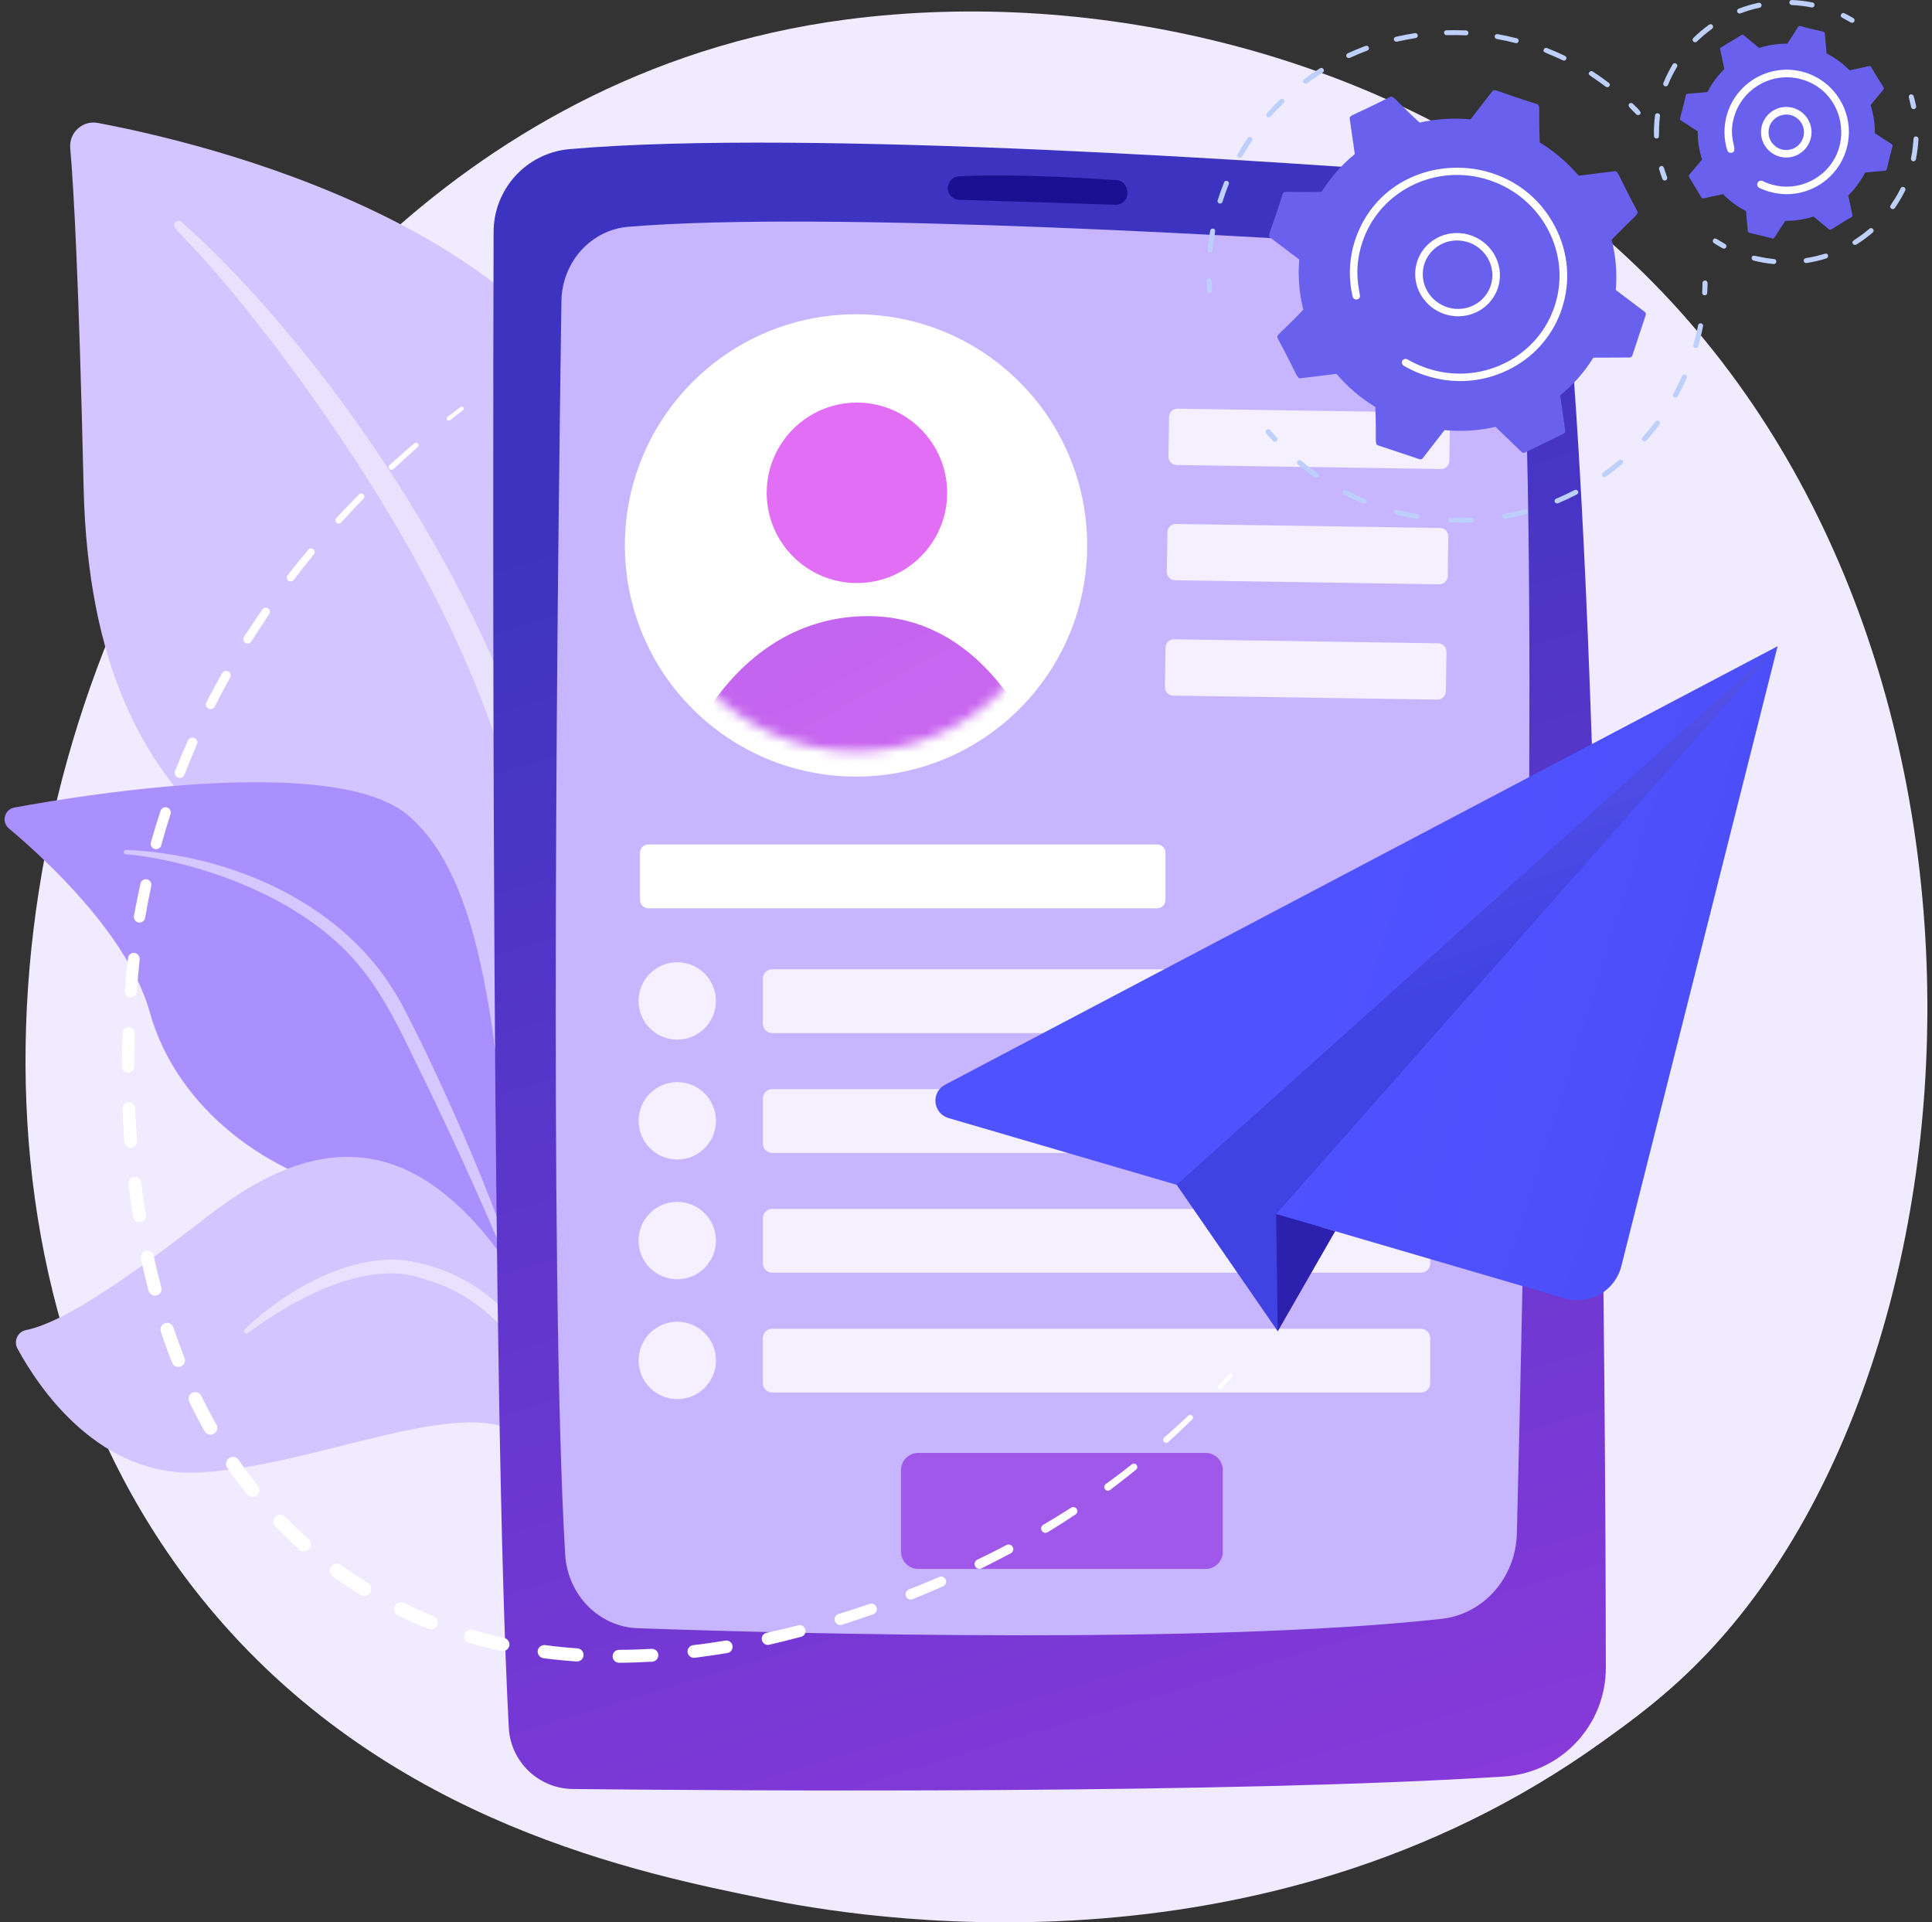 <svg width="199" height="198" viewBox="0 0 199 198" fill="none" xmlns="http://www.w3.org/2000/svg">
<rect x="0" y="0" width="199" height="198" fill="#333333" stroke="none"/>
<path d="M175.82 170.316C171.798 174.552 167.991 177.281 164.983 179.438C129.632 204.803 87.808 197.41 78.915 195.603C65.786 192.938 40.413 187.781 22.069 166.209C-5.682 133.571 -1.36 82.147 20.162 48.203C24.098 41.995 44.899 7.53 87.18 2.008C112.767 -1.335 142.589 5.408 164.19 23.502C209.528 61.489 206.3 138.229 175.82 170.316Z" fill="#F0EBFF"/>
<path d="M54.736 130.356C54.736 130.356 55.343 104.819 43.578 97.983C31.813 91.147 9.448 86.875 8.612 50.202C8.119 28.73 7.591 19.343 7.234 15.25C7.098 13.65 8.512 12.364 10.091 12.665C21.234 14.765 57.422 23.401 65.008 48.102C74.001 77.389 54.736 130.356 54.736 130.356Z" fill="#D3C5FF"/>
<path opacity="0.5" d="M18.706 22.865C30.935 33.772 45.078 53.073 52.614 72.374C53.579 75.553 56.415 82.317 57.643 94.34C58.743 104.361 58.193 114.955 56.865 121.969C56.779 122.412 56.35 122.705 55.907 122.619C55.143 122.477 55.243 121.655 55.25 121.684C56.772 109.705 56.136 94.79 52.657 81.339C48.207 64.817 38.285 48.802 28.02 35.215L26.963 33.88C19.013 23.665 17.334 23.593 18.077 22.879C18.248 22.707 18.527 22.707 18.706 22.865Z" fill="white"/>
<path d="M73.636 179.458C75.23 180.236 58.572 159.293 53.35 126.391C50.893 110.89 50.857 91.461 42.028 83.975C34.678 77.746 9.669 81.675 1.483 83.175C0.462 83.36 0.119 84.653 0.912 85.325C4.833 88.618 13.234 96.397 15.419 104.233C18.305 114.562 28.12 121.127 36.913 122.905C45.707 124.684 50.593 126.405 54.879 140.463C59.157 154.521 69.115 177.243 73.636 179.458Z" fill="#AA8FFF"/>
<path opacity="0.5" d="M12.991 87.539C23.434 87.975 34.642 92.739 40.328 101.675L40.864 102.525C42.107 104.526 49.129 118.733 53.036 130.513C53.086 130.663 53.007 130.82 52.857 130.87C52.607 130.955 52.486 130.677 52.507 130.705C49.786 124.048 45.886 115.612 42.771 109.304C39.435 102.418 37.099 97.754 29.492 93.289C21.027 88.482 12.934 87.982 12.955 87.989C12.834 87.975 12.741 87.868 12.755 87.746C12.77 87.625 12.877 87.532 12.991 87.539Z" fill="white"/>
<path d="M66.493 182.216C67.436 182.716 61.171 171.929 60.693 162.429C60.214 152.929 58.071 136.714 49.878 127.02C41.685 117.32 32.713 116.434 21.412 125.256C11.991 132.606 6.119 136.313 2.669 136.999C1.819 137.171 1.383 138.135 1.797 138.899C4.004 142.971 10.255 152.321 20.748 151.657C34.134 150.814 50.349 142.121 55.292 149.378C60.236 156.636 59.6 160.693 59.75 164.136C59.907 167.572 60.243 178.923 66.493 182.216Z" fill="#D3C5FF"/>
<path opacity="0.5" d="M25.212 136.899C29.313 132.97 35.992 129.106 41.828 129.827C49.421 131.049 54.478 136.12 57.235 143.671C58.314 146.878 58.757 148.585 59.393 152.514C59.443 152.828 58.978 152.921 58.907 152.614C58.443 150.771 57.985 148.835 57.292 146.842C53.292 133.949 44.749 132.213 44.413 131.949C43.77 132.013 39.849 129.084 30.563 134.077C28.827 135.02 27.141 136.099 25.555 137.292L25.548 137.299C25.434 137.385 25.27 137.363 25.184 137.249C25.105 137.135 25.119 136.992 25.212 136.899Z" fill="white"/>
<path d="M58.671 15.359C54.242 15.744 50.849 19.452 50.842 23.895C50.764 51.068 50.635 144.786 52.407 177.952C52.592 181.467 55.478 184.224 58.992 184.267C76.4 184.453 126.46 184.795 154.883 182.981C160.805 182.602 165.412 177.702 165.405 171.766C165.369 143.251 164.912 63.054 161.012 26.395C160.54 22.002 157.012 18.573 152.611 18.23C133.625 16.752 83.215 13.223 58.671 15.359Z" fill="url(#paint0_linear_52_2663)"/>
<path d="M57.828 31.016C57.485 54.26 56.514 131.571 58.214 160.108C58.464 164.28 61.7 167.573 65.7 167.708C82.172 168.28 124.41 169.394 148.475 166.744C152.811 166.266 156.119 162.508 156.24 157.965C156.84 134.25 158.469 62.239 156.819 34.016C156.554 29.516 153.118 25.923 148.804 25.63C130.967 24.43 85.172 21.659 64.707 23.359C60.864 23.687 57.885 26.995 57.828 31.016Z" fill="#C7B5FF"/>
<path d="M97.623 19.401C97.637 20.044 98.152 20.559 98.795 20.58C101.966 20.673 110.895 20.951 114.881 21.094C115.667 21.123 116.267 20.401 116.103 19.63C116.088 19.609 115.988 18.616 114.981 18.551C112.281 18.366 104.138 17.858 98.759 18.166C97.652 18.23 97.587 19.487 97.623 19.401Z" fill="url(#paint1_linear_52_2663)"/>
<path d="M88.172 79.989C101.321 79.989 111.981 69.329 111.981 56.181C111.981 43.032 101.321 32.372 88.172 32.372C75.024 32.372 64.364 43.032 64.364 56.181C64.364 69.329 75.024 79.989 88.172 79.989Z" fill="white"/>
<mask id="mask0_52_2663" style="mask-type:luminance" maskUnits="userSpaceOnUse" x="66" y="34" width="44" height="44">
<path d="M88.173 77.391C99.886 77.391 109.381 67.896 109.381 56.183C109.381 44.47 99.886 34.975 88.173 34.975C76.46 34.975 66.965 44.47 66.965 56.183C66.965 67.896 76.46 77.391 88.173 77.391Z" fill="white"/>
</mask>
<g mask="url(#mask0_52_2663)">
<path d="M88.266 60.053C93.398 60.053 97.559 55.893 97.559 50.76C97.559 45.628 93.398 41.467 88.266 41.467C83.133 41.467 78.973 45.628 78.973 50.76C78.973 55.893 83.133 60.053 88.266 60.053Z" fill="url(#paint2_linear_52_2663)"/>
</g>
<mask id="mask1_52_2663" style="mask-type:luminance" maskUnits="userSpaceOnUse" x="66" y="34" width="44" height="44">
<path d="M88.173 77.391C99.886 77.391 109.381 67.896 109.381 56.183C109.381 44.47 99.886 34.975 88.173 34.975C76.46 34.975 66.965 44.47 66.965 56.183C66.965 67.896 76.46 77.391 88.173 77.391Z" fill="white"/>
</mask>
<g mask="url(#mask1_52_2663)">
<path d="M74.15 78.669H103.759C105.573 78.669 106.659 76.326 105.688 74.533C103.173 69.926 97.909 63.161 88.801 63.468C80.015 63.761 74.815 69.876 72.193 74.255C71.072 76.119 72.208 78.669 74.15 78.669Z" fill="url(#paint3_linear_52_2663)"/>
</g>
<g opacity="0.8">
<path d="M148.418 48.309L121.196 47.895C120.724 47.888 120.345 47.495 120.353 47.024L120.417 42.938C120.424 42.466 120.817 42.088 121.288 42.095L148.511 42.509C148.983 42.516 149.361 42.909 149.354 43.381L149.29 47.467C149.275 47.938 148.89 48.317 148.418 48.309Z" fill="white"/>
<path d="M148.247 60.182L121.025 59.767C120.553 59.76 120.175 59.367 120.182 58.896L120.246 54.81C120.253 54.339 120.646 53.96 121.118 53.967L148.34 54.382C148.812 54.389 149.19 54.782 149.183 55.253L149.119 59.339C149.105 59.81 148.719 60.189 148.247 60.182Z" fill="white"/>
<path d="M148.054 72.061L120.831 71.647C120.36 71.639 119.981 71.247 119.988 70.775L120.053 66.689C120.06 66.218 120.453 65.839 120.924 65.846L148.147 66.261C148.618 66.268 148.997 66.661 148.99 67.132L148.925 71.218C148.911 71.689 148.525 72.068 148.054 72.061Z" fill="white"/>
</g>
<path d="M124.503 30.174C124.41 30.138 124.339 30.052 124.332 29.952C124.303 29.609 124.289 29.266 124.275 28.924C124.268 28.781 124.382 28.666 124.525 28.666C124.875 28.659 124.782 29.009 124.846 29.931C124.853 30.074 124.746 30.195 124.603 30.202C124.568 30.195 124.532 30.188 124.503 30.174Z" fill="#BDD0FB"/>
<path d="M124.382 25.709C124.447 25.059 124.539 24.394 124.654 23.752C124.675 23.616 124.811 23.523 124.954 23.551C125.339 23.623 125.089 23.844 124.897 25.766C124.882 25.909 124.754 26.009 124.611 25.994C124.468 25.973 124.368 25.844 124.382 25.709ZM125.418 20.637C125.618 20.008 125.847 19.373 126.082 18.78C126.211 18.458 126.689 18.666 126.568 18.973C126.325 19.566 126.111 20.18 125.918 20.794C125.875 20.93 125.732 21.001 125.589 20.959C125.447 20.916 125.375 20.766 125.418 20.637ZM127.475 15.887C127.797 15.315 128.147 14.751 128.518 14.208C128.711 13.93 129.14 14.215 128.954 14.494C128.597 15.03 128.254 15.58 127.932 16.137C127.761 16.437 127.311 16.18 127.475 15.887ZM130.511 12.03C130.404 11.937 130.39 11.772 130.483 11.672C130.918 11.179 131.383 10.701 131.854 10.244C132.097 10.008 132.461 10.379 132.218 10.608C131.754 11.058 131.304 11.529 130.875 12.008C130.783 12.115 130.618 12.122 130.511 12.03ZM134.268 8.515C134.183 8.401 134.204 8.244 134.318 8.158C134.847 7.765 135.404 7.386 135.961 7.036C136.247 6.858 136.533 7.286 136.247 7.472C135.697 7.815 135.154 8.186 134.64 8.572C134.526 8.651 134.361 8.629 134.268 8.515ZM138.833 5.965C138.769 5.943 138.719 5.893 138.69 5.836C138.626 5.708 138.683 5.558 138.811 5.493C139.412 5.215 140.033 4.958 140.654 4.729C140.79 4.679 140.94 4.743 140.99 4.879C141.04 5.015 140.976 5.158 140.84 5.208C140.233 5.436 139.626 5.686 139.033 5.958C138.969 5.986 138.897 5.986 138.833 5.965ZM143.74 4.279C143.662 4.251 143.597 4.186 143.576 4.101C143.54 3.965 143.626 3.822 143.762 3.793C144.412 3.643 145.069 3.515 145.733 3.415C145.876 3.393 146.012 3.486 146.033 3.629C146.055 3.772 145.962 3.901 145.819 3.922C145.176 4.022 144.526 4.143 143.89 4.293C143.84 4.301 143.79 4.293 143.74 4.279ZM148.741 3.379C148.733 3.236 148.848 3.122 148.991 3.115C149.655 3.1 150.333 3.108 151.005 3.136C151.348 3.158 151.326 3.665 150.983 3.643C150.326 3.608 149.662 3.6 149.012 3.622C148.869 3.636 148.748 3.522 148.741 3.379ZM165.391 8.929C163.834 7.744 163.484 7.758 163.698 7.436C163.777 7.322 163.934 7.286 164.056 7.365C164.62 7.729 165.17 8.122 165.706 8.529C165.984 8.736 165.67 9.144 165.391 8.929ZM153.955 3.722C153.977 3.586 154.112 3.493 154.255 3.515C154.912 3.629 155.577 3.779 156.227 3.943C156.562 4.029 156.434 4.522 156.105 4.436C155.469 4.272 154.819 4.129 154.169 4.015C154.027 3.993 153.934 3.858 153.955 3.722ZM160.977 6.215C159.212 5.365 158.87 5.451 159.012 5.093C159.105 4.865 159.377 4.951 159.348 4.951C159.977 5.193 160.598 5.465 161.198 5.758C161.327 5.822 161.384 5.972 161.32 6.101C161.263 6.222 161.113 6.286 160.977 6.215Z" fill="#BDD0FB"/>
<path d="M168.541 11.78C167.941 11.144 167.576 10.923 167.819 10.68C167.919 10.58 168.084 10.58 168.184 10.68C168.826 11.316 169.148 11.566 168.905 11.794C168.834 11.866 168.641 11.887 168.541 11.78Z" fill="#BDD0FB"/>
<path d="M175.498 30.402C175.391 30.366 175.32 30.259 175.327 30.145C175.348 29.809 175.355 29.466 175.362 29.137C175.362 28.995 175.484 28.887 175.627 28.887C175.77 28.895 175.884 29.009 175.884 29.152C175.877 29.495 175.87 29.837 175.848 30.18C175.841 30.323 175.72 30.43 175.577 30.416C175.548 30.416 175.52 30.416 175.498 30.402Z" fill="#BDD0FB"/>
<path d="M140.433 51.867C139.761 51.596 139.097 51.289 138.454 50.96C138.325 50.896 138.275 50.739 138.34 50.617C138.518 50.267 138.668 50.596 140.625 51.396C140.761 51.453 140.825 51.603 140.768 51.731C140.683 51.953 140.404 51.867 140.433 51.867ZM143.597 52.674C143.697 52.289 143.926 52.582 145.99 52.953C146.133 52.974 146.226 53.11 146.204 53.253C146.183 53.389 146.047 53.482 145.904 53.46C145.197 53.332 144.483 53.182 143.783 52.996C143.647 52.946 143.561 52.803 143.597 52.674ZM135.425 49.153C134.832 48.746 134.247 48.303 133.689 47.846C133.575 47.753 133.561 47.596 133.654 47.489C133.911 47.181 133.982 47.538 135.718 48.739C135.84 48.817 135.868 48.981 135.782 49.096C135.711 49.203 135.547 49.231 135.425 49.153ZM149.333 53.81C149.233 53.775 149.162 53.675 149.162 53.56C149.169 53.417 149.283 53.31 149.426 53.317C150.133 53.346 150.847 53.346 151.547 53.317C151.69 53.31 151.812 53.417 151.819 53.56C151.826 53.703 151.719 53.817 151.576 53.825C150.862 53.853 150.126 53.853 149.412 53.825C149.383 53.825 149.354 53.825 149.333 53.81ZM154.933 53.425C154.855 53.396 154.783 53.325 154.769 53.232C154.74 53.096 154.833 52.96 154.976 52.932C155.669 52.81 156.362 52.653 157.041 52.467C157.176 52.432 157.319 52.51 157.362 52.646C157.405 52.782 157.319 52.925 157.183 52.96C156.491 53.146 155.783 53.303 155.076 53.432C155.019 53.446 154.976 53.446 154.933 53.425ZM160.291 51.839C160.226 51.817 160.169 51.767 160.141 51.703C160.084 51.574 160.141 51.424 160.276 51.367C160.919 51.096 161.562 50.796 162.184 50.474C162.312 50.41 162.469 50.46 162.534 50.581C162.605 50.703 162.555 50.86 162.427 50.924C161.798 51.253 161.141 51.56 160.484 51.839C160.419 51.867 160.355 51.867 160.291 51.839ZM165.155 49.139C165.112 49.124 165.07 49.089 165.034 49.046C164.948 48.931 164.977 48.774 165.091 48.688C165.655 48.288 166.212 47.853 166.748 47.403C166.855 47.31 167.02 47.324 167.112 47.431C167.205 47.538 167.198 47.703 167.091 47.788C166.548 48.246 165.984 48.688 165.398 49.096C165.327 49.16 165.234 49.167 165.155 49.139ZM169.213 45.403C168.905 45.138 169.27 45.088 170.513 43.424C170.713 43.153 171.134 43.46 170.934 43.731C170.513 44.295 170.055 44.853 169.584 45.381C169.484 45.488 169.32 45.495 169.213 45.403ZM172.448 40.931C172.091 40.738 172.427 40.61 173.263 38.717C173.399 38.41 173.877 38.617 173.741 38.924C173.456 39.567 173.141 40.21 172.798 40.831C172.734 40.953 172.577 40.995 172.448 40.931ZM174.577 35.845C174.449 35.795 174.377 35.659 174.42 35.531C174.613 34.859 174.777 34.181 174.906 33.502C174.934 33.366 175.07 33.273 175.213 33.302C175.356 33.331 175.449 33.466 175.42 33.602C175.284 34.295 175.12 34.988 174.92 35.666C174.884 35.802 174.741 35.881 174.599 35.838C174.591 35.852 174.584 35.852 174.577 35.845Z" fill="#BDD0FB"/>
<path d="M131.125 45.417C130.51 44.752 130.203 44.488 130.46 44.274C130.732 44.052 130.882 44.395 131.51 45.074C131.61 45.181 131.603 45.338 131.496 45.438C131.382 45.531 131.218 45.524 131.125 45.417Z" fill="#BDD0FB"/>
<path d="M133.961 38.959L137.654 38.502C138.783 39.823 140.125 40.988 141.661 41.923C141.804 45.488 141.561 45.745 141.947 45.874L146.204 47.295C146.326 47.338 146.469 47.295 146.547 47.195L148.79 44.302C150.576 44.474 152.347 44.352 154.04 43.966L156.726 46.552C156.819 46.645 156.962 46.666 157.076 46.609L161.062 44.666C161.176 44.609 161.248 44.488 161.226 44.359L160.705 40.723C162.034 39.638 163.198 38.33 164.119 36.837L167.848 36.823C167.977 36.823 168.091 36.737 168.134 36.616L169.513 32.452C169.555 32.33 169.513 32.194 169.405 32.116L166.427 29.866C166.577 28.108 166.427 26.366 166.005 24.701C168.477 22.108 168.827 22.101 168.648 21.751C166.584 17.915 166.698 17.587 166.298 17.637L162.605 18.094C161.477 16.772 160.134 15.608 158.598 14.672C158.455 11.115 158.698 10.851 158.312 10.722C154.055 9.386 153.955 9.093 153.712 9.4L151.469 12.293C149.683 12.122 147.912 12.243 146.219 12.629C143.576 10.186 143.54 9.815 143.176 9.986C139.268 11.979 138.968 11.843 139.025 12.236L139.547 15.872C138.218 16.958 137.054 18.265 136.132 19.758C132.575 19.844 132.247 19.594 132.118 19.98C130.825 24.123 130.525 24.237 130.846 24.48L133.825 26.73C133.675 28.487 133.825 30.223 134.247 31.894C131.782 34.48 131.425 34.487 131.604 34.844C133.675 38.68 133.561 39.009 133.961 38.959Z" fill="#6961ED"/>
<path d="M145.776 27.944C145.933 25.587 148.019 23.822 150.419 24.015C152.819 24.208 154.648 26.279 154.484 28.637C154.326 30.994 152.241 32.758 149.841 32.565C147.44 32.373 145.619 30.301 145.776 27.944ZM150.369 24.779C148.419 24.622 146.69 26.044 146.555 28.008C146.426 29.944 147.926 31.651 149.898 31.808C151.869 31.965 153.576 30.515 153.712 28.579C153.841 26.637 152.334 24.936 150.369 24.779Z" fill="white"/>
<path d="M146.333 38.502C145.725 38.273 145.14 37.994 144.59 37.673C144.425 37.573 144.354 37.38 144.418 37.209C144.425 37.187 144.433 37.166 144.447 37.151C144.554 36.973 144.797 36.908 144.983 37.023C145.618 37.394 146.304 37.701 147.011 37.937C152.333 39.709 158.062 37.03 159.983 31.944C160.033 31.815 160.076 31.68 160.126 31.551C161.905 26.18 158.883 20.386 153.433 18.565C147.99 16.75 142.097 19.593 140.325 24.951C139.268 28.144 140.189 30.28 140.068 30.608C139.932 30.965 139.411 30.922 139.325 30.551C138.854 28.53 138.954 26.344 139.739 24.279C143.104 15.372 155.783 14.829 160.198 23.394C161.555 26.029 161.798 29.015 160.876 31.794C160.826 31.937 160.776 32.08 160.726 32.223C159.748 34.808 157.847 36.887 155.319 38.116C152.654 39.416 149.626 39.602 146.783 38.659C146.618 38.609 146.476 38.551 146.333 38.502Z" fill="white"/>
<path d="M177.478 20.001C178.156 20.694 178.949 21.287 179.842 21.744L180.028 23.815C180.049 24.044 180.242 23.944 182.578 24.565C182.792 24.615 182.756 24.423 183.892 22.744C184.892 22.758 185.871 22.601 186.792 22.301L188.392 23.63C188.571 23.78 188.628 23.573 190.728 22.351C190.793 22.315 190.821 22.237 190.807 22.172L190.371 20.137C191.064 19.458 191.657 18.665 192.114 17.772C194.086 17.551 194.278 17.672 194.336 17.458C194.886 15.051 195.05 14.972 194.857 14.851L193.114 13.722C193.128 12.722 192.971 11.743 192.671 10.822L194 9.222C194.15 9.043 193.943 8.986 192.721 6.886C192.607 6.693 192.5 6.857 190.507 7.243C189.828 6.55 189.035 5.957 188.142 5.5L187.957 3.429C187.935 3.2 187.742 3.3 185.407 2.679C185.192 2.629 185.235 2.814 184.092 4.5C183.092 4.486 182.114 4.643 181.192 4.943L179.592 3.614C179.535 3.564 179.456 3.564 179.392 3.6L177.256 4.893C177.192 4.929 177.163 5.007 177.178 5.079L177.613 7.115C176.92 7.793 176.328 8.586 175.87 9.479C173.899 9.7 173.706 9.579 173.649 9.793C173.099 12.2 172.934 12.279 173.127 12.4L174.87 13.529C174.856 14.529 175.013 15.508 175.313 16.429C174.07 17.979 173.849 18.029 173.97 18.222L175.263 20.358C175.377 20.551 175.492 20.387 177.478 20.001Z" fill="#6961ED"/>
<path d="M181.385 13.637C181.378 12.201 182.535 11.03 183.971 11.015C185.406 11.008 186.578 12.166 186.592 13.601C186.599 15.037 185.442 16.209 184.006 16.223C182.571 16.237 181.392 15.073 181.385 13.637ZM182.163 13.637C182.171 14.644 182.992 15.459 183.999 15.451C185.621 15.444 186.428 13.466 185.271 12.323C184.121 11.187 182.149 12.008 182.163 13.637Z" fill="white"/>
<path d="M171.227 18.43C171.106 18.101 170.992 17.765 170.892 17.43C170.849 17.294 170.927 17.151 171.07 17.108C171.413 17.008 171.392 17.401 171.713 18.244C171.763 18.38 171.699 18.53 171.563 18.58C171.427 18.63 171.277 18.565 171.227 18.43Z" fill="#BDD0FB"/>
<path d="M170.362 14.015C170.341 13.329 170.377 12.608 170.47 11.887C170.512 11.544 171.027 11.615 170.984 11.951C170.748 13.822 171.063 14.251 170.634 14.265C170.484 14.272 170.362 14.158 170.362 14.015ZM171.477 8.879C171.341 8.829 171.277 8.672 171.334 8.544C171.598 7.886 171.92 7.244 172.284 6.636C172.463 6.343 172.905 6.608 172.727 6.901C172.377 7.486 172.07 8.108 171.813 8.736C171.72 8.965 171.448 8.879 171.477 8.879ZM174.506 4.336C174.47 4.322 174.441 4.301 174.413 4.279C174.313 4.179 174.313 4.015 174.413 3.915C174.92 3.415 175.463 2.958 176.041 2.543C176.156 2.458 176.32 2.486 176.406 2.6C176.491 2.715 176.463 2.879 176.348 2.965C175.791 3.365 175.27 3.808 174.784 4.286C174.706 4.358 174.598 4.372 174.506 4.336ZM179.091 1.379C179.027 1.35 178.97 1.3 178.941 1.229C178.891 1.093 178.956 0.943 179.091 0.893C179.756 0.636 180.442 0.436 181.134 0.286C181.277 0.257 181.413 0.343 181.442 0.486C181.47 0.629 181.384 0.765 181.242 0.793C180.577 0.936 179.913 1.129 179.277 1.379C179.213 1.4 179.149 1.4 179.091 1.379ZM184.306 0.25C184.313 0.107 184.435 -0.007 184.577 0C185.285 0.029 185.999 0.115 186.692 0.257C187.028 0.322 186.928 0.829 186.592 0.765C185.928 0.629 185.242 0.55 184.556 0.522C184.406 0.507 184.299 0.386 184.306 0.25Z" fill="#BDD0FB"/>
<path d="M190.642 2.315C189.828 1.836 189.478 1.8 189.628 1.486C189.692 1.357 189.842 1.3 189.97 1.365C190.285 1.515 190.599 1.686 190.899 1.865C191.021 1.936 191.063 2.093 190.992 2.222C190.921 2.343 190.763 2.386 190.642 2.315Z" fill="#BDD0FB"/>
<path d="M196.85 11.037C196.664 10.101 196.457 9.829 196.793 9.729C196.929 9.694 197.071 9.772 197.114 9.908C197.207 10.244 197.293 10.587 197.364 10.93C197.393 11.072 197.3 11.208 197.164 11.237C197.014 11.265 196.879 11.172 196.85 11.037Z" fill="#BDD0FB"/>
<path d="M180.428 26.523C180.535 26.109 180.871 26.501 182.728 26.68C183.071 26.709 183.021 27.23 182.678 27.194C181.985 27.13 181.285 27.009 180.613 26.837C180.485 26.802 180.392 26.659 180.428 26.523ZM185.785 26.88C185.764 26.737 185.864 26.609 185.999 26.587C187.864 26.301 188.157 25.887 188.285 26.294C188.328 26.43 188.257 26.573 188.114 26.616C187.449 26.83 186.764 26.987 186.071 27.094C185.942 27.116 185.806 27.023 185.785 26.88ZM190.85 25.108C190.621 24.744 191.135 24.78 192.557 23.558C192.814 23.337 193.157 23.73 192.893 23.951C192.364 24.409 191.8 24.823 191.207 25.194C191.085 25.266 190.928 25.23 190.85 25.108ZM194.807 21.487C194.45 21.237 194.943 21.073 195.771 19.394C195.921 19.087 196.386 19.315 196.236 19.622C195.928 20.251 195.571 20.858 195.171 21.43C195.085 21.544 194.928 21.573 194.807 21.487ZM196.836 16.301C197.221 14.458 196.928 14.037 197.364 14.058C197.507 14.065 197.614 14.187 197.607 14.329C197.571 15.03 197.478 15.729 197.343 16.408C197.314 16.551 197.178 16.637 197.036 16.608C196.893 16.572 196.8 16.437 196.836 16.301Z" fill="#BDD0FB"/>
<path d="M177.442 25.58C177.134 25.408 176.827 25.23 176.534 25.037C176.413 24.958 176.384 24.801 176.463 24.68C176.663 24.38 176.899 24.694 177.692 25.13C177.82 25.201 177.863 25.358 177.792 25.48C177.727 25.608 177.563 25.651 177.442 25.58Z" fill="#BDD0FB"/>
<path d="M181.227 19.359C181.006 19.252 180.949 19.016 181.034 18.83C181.127 18.637 181.363 18.559 181.556 18.652C181.913 18.823 182.292 18.966 182.685 19.059C182.77 19.066 184.792 19.709 186.949 18.409C191.221 15.823 190.235 9.315 185.378 8.123C182.585 7.437 179.756 8.973 178.763 11.601C177.763 14.244 179.192 15.487 178.391 15.73C178.184 15.794 177.97 15.68 177.906 15.473C177.563 14.366 177.534 13.187 177.813 12.058C178.656 8.637 182.127 6.522 185.563 7.365C189.263 8.273 191.392 12.23 190.021 15.866C188.913 18.794 185.735 20.609 182.499 19.809C182.063 19.709 181.634 19.552 181.227 19.359Z" fill="white"/>
<path d="M124.189 161.601H94.573C93.602 161.601 92.809 160.808 92.809 159.837V151.415C92.809 150.444 93.602 149.651 94.573 149.651H124.189C125.16 149.651 125.953 150.444 125.953 151.415V159.837C125.946 160.808 125.153 161.601 124.189 161.601Z" fill="#A058EA"/>
<g opacity="0.8">
<path d="M146.355 106.405H79.538C79.009 106.405 78.573 105.97 78.573 105.441V100.798C78.573 100.269 79.009 99.834 79.538 99.834H146.355C146.884 99.834 147.319 100.269 147.319 100.798V105.441C147.327 105.97 146.891 106.405 146.355 106.405Z" fill="white"/>
<path d="M69.758 107.084C71.96 107.084 73.744 105.3 73.744 103.098C73.744 100.897 71.96 99.112 69.758 99.112C67.557 99.112 65.772 100.897 65.772 103.098C65.772 105.3 67.557 107.084 69.758 107.084Z" fill="white"/>
<path d="M146.355 118.75H79.538C79.009 118.75 78.573 118.314 78.573 117.786V113.143C78.573 112.614 79.009 112.178 79.538 112.178H146.355C146.884 112.178 147.319 112.614 147.319 113.143V117.786C147.327 118.314 146.891 118.75 146.355 118.75Z" fill="white"/>
<path d="M71.289 119.126C73.323 118.283 74.289 115.952 73.446 113.918C72.604 111.884 70.272 110.918 68.238 111.761C66.204 112.603 65.239 114.935 66.081 116.969C66.924 119.002 69.255 119.968 71.289 119.126Z" fill="white"/>
<path d="M146.355 131.085H79.538C79.009 131.085 78.573 130.65 78.573 130.121V125.478C78.573 124.949 79.009 124.514 79.538 124.514H146.355C146.884 124.514 147.319 124.949 147.319 125.478V130.121C147.327 130.65 146.891 131.085 146.355 131.085Z" fill="white"/>
<path d="M69.758 131.764C71.96 131.764 73.744 129.98 73.744 127.778C73.744 125.577 71.96 123.792 69.758 123.792C67.557 123.792 65.772 125.577 65.772 127.778C65.772 129.98 67.557 131.764 69.758 131.764Z" fill="white"/>
<path d="M146.354 143.429H79.537C79.008 143.429 78.572 142.994 78.572 142.465V137.822C78.572 137.293 79.008 136.858 79.537 136.858H146.354C146.883 136.858 147.318 137.293 147.318 137.822V142.465C147.326 142.994 146.89 143.429 146.354 143.429Z" fill="white"/>
<path d="M71.289 143.806C73.323 142.963 74.289 140.632 73.446 138.598C72.604 136.564 70.272 135.598 68.238 136.441C66.204 137.283 65.239 139.615 66.081 141.649C66.924 143.683 69.255 144.648 71.289 143.806Z" fill="white"/>
</g>
<path d="M47.692 42.245L46.356 43.281C46.263 43.353 46.12 43.338 46.049 43.246C45.978 43.153 45.992 43.01 46.085 42.938L47.449 41.924C47.542 41.86 47.663 41.874 47.735 41.967C47.799 42.053 47.778 42.174 47.692 42.245Z" fill="white"/>
<path d="M43.021 46.053C42.178 46.789 41.343 47.546 40.528 48.318C40.414 48.425 40.228 48.418 40.121 48.303C40.014 48.189 40.021 48.003 40.135 47.896C40.971 47.132 41.821 46.389 42.685 45.66C42.793 45.568 42.957 45.582 43.05 45.689C43.143 45.796 43.128 45.961 43.021 46.053Z" fill="white"/>
<path d="M37.442 51.353C36.664 52.16 35.892 52.982 35.142 53.818C35.014 53.961 34.799 53.968 34.664 53.846C34.521 53.718 34.514 53.503 34.635 53.368C35.399 52.539 36.185 51.725 36.985 50.917C37.107 50.796 37.307 50.796 37.435 50.917C37.557 51.032 37.564 51.232 37.442 51.353Z" fill="white"/>
<path d="M32.328 57.097C31.62 57.968 30.927 58.847 30.249 59.74C30.12 59.911 29.87 59.947 29.699 59.818C29.527 59.69 29.492 59.44 29.62 59.268C29.62 59.268 29.62 59.268 29.62 59.261C30.313 58.368 31.027 57.489 31.756 56.618C31.885 56.461 32.12 56.439 32.278 56.575C32.435 56.711 32.456 56.939 32.328 57.097Z" fill="white"/>
<path d="M27.728 63.261C27.099 64.19 26.485 65.126 25.892 66.076C25.763 66.283 25.485 66.347 25.277 66.218C25.07 66.09 25.006 65.811 25.135 65.604V65.597C25.749 64.647 26.378 63.704 27.028 62.775C27.163 62.583 27.428 62.54 27.62 62.668C27.806 62.804 27.856 63.068 27.728 63.261Z" fill="white"/>
<path d="M23.698 69.797C23.155 70.776 22.627 71.769 22.127 72.769C22.005 73.011 21.712 73.104 21.477 72.983C21.234 72.862 21.141 72.569 21.262 72.333V72.326C21.784 71.319 22.319 70.319 22.877 69.333C23.005 69.104 23.291 69.026 23.519 69.154C23.741 69.283 23.819 69.569 23.698 69.797Z" fill="white"/>
<path d="M20.284 76.676C19.834 77.705 19.413 78.74 19.005 79.783C18.905 80.048 18.605 80.183 18.334 80.083C18.07 79.983 17.934 79.683 18.034 79.412V79.405C18.448 78.348 18.891 77.305 19.355 76.269C19.47 76.012 19.77 75.897 20.02 76.012C20.284 76.126 20.398 76.419 20.284 76.676Z" fill="white"/>
<path d="M17.569 83.848C17.226 84.912 16.905 85.984 16.605 87.062C16.526 87.355 16.219 87.526 15.926 87.448C15.633 87.369 15.462 87.062 15.54 86.769V86.762C15.848 85.669 16.183 84.584 16.541 83.512C16.633 83.233 16.941 83.076 17.219 83.169C17.505 83.262 17.655 83.569 17.569 83.848Z" fill="white"/>
<path d="M15.584 91.248C15.348 92.341 15.141 93.441 14.948 94.541C14.891 94.855 14.591 95.069 14.277 95.019C13.963 94.962 13.748 94.662 13.798 94.348V94.341C13.998 93.226 14.22 92.112 14.47 91.005C14.541 90.698 14.841 90.505 15.148 90.576C15.456 90.641 15.648 90.948 15.584 91.248Z" fill="white"/>
<path d="M14.384 98.812C14.27 99.927 14.17 101.041 14.091 102.155C14.07 102.491 13.777 102.748 13.434 102.727C13.098 102.705 12.841 102.413 12.863 102.07V102.063C12.948 100.934 13.055 99.805 13.184 98.677C13.22 98.348 13.52 98.112 13.848 98.148C14.177 98.191 14.413 98.484 14.384 98.812Z" fill="white"/>
<path d="M13.877 106.47C13.841 107.592 13.834 108.706 13.834 109.828C13.834 110.185 13.541 110.471 13.191 110.471C12.841 110.471 12.548 110.178 12.548 109.821C12.548 108.685 12.576 107.556 12.619 106.42C12.634 106.07 12.926 105.799 13.277 105.813C13.619 105.835 13.891 106.128 13.877 106.47Z" fill="white"/>
<path d="M13.919 114.149C13.969 115.271 14.033 116.385 14.119 117.499C14.148 117.864 13.876 118.178 13.512 118.207C13.148 118.235 12.833 117.964 12.805 117.599C12.719 116.471 12.662 115.335 12.612 114.206C12.598 113.849 12.876 113.542 13.241 113.528C13.605 113.514 13.905 113.792 13.919 114.149Z" fill="white"/>
<path d="M14.547 121.792C14.683 122.899 14.84 124.006 15.019 125.114C15.076 125.478 14.833 125.821 14.469 125.878C14.105 125.935 13.762 125.692 13.705 125.328C13.526 124.206 13.369 123.085 13.233 121.956C13.19 121.592 13.447 121.263 13.812 121.221C14.169 121.171 14.505 121.428 14.547 121.792Z" fill="white"/>
<path d="M15.827 129.342C16.063 130.435 16.327 131.521 16.613 132.6C16.713 132.964 16.491 133.336 16.134 133.428C15.77 133.528 15.398 133.307 15.305 132.95C15.012 131.85 14.748 130.743 14.512 129.635C14.434 129.271 14.662 128.914 15.027 128.835C15.391 128.75 15.748 128.978 15.827 129.342Z" fill="white"/>
<path d="M17.856 136.715C18.213 137.772 18.591 138.815 19.006 139.851C19.148 140.201 18.977 140.608 18.62 140.744C18.27 140.887 17.863 140.715 17.727 140.358C17.306 139.301 16.92 138.229 16.563 137.151C16.441 136.794 16.634 136.408 16.998 136.286C17.348 136.165 17.734 136.358 17.856 136.715Z" fill="white"/>
<path d="M20.734 143.779C21.22 144.779 21.741 145.765 22.291 146.73C22.484 147.065 22.363 147.494 22.027 147.68C21.691 147.872 21.262 147.751 21.077 147.415C20.512 146.422 19.984 145.408 19.491 144.379C19.327 144.037 19.47 143.622 19.812 143.451C20.155 143.294 20.57 143.437 20.734 143.779Z" fill="white"/>
<path d="M24.57 150.358C25.198 151.273 25.863 152.166 26.556 153.03C26.799 153.337 26.749 153.78 26.448 154.03C26.141 154.273 25.698 154.223 25.448 153.923C24.734 153.03 24.056 152.109 23.405 151.166C23.184 150.844 23.27 150.408 23.591 150.187C23.906 149.958 24.348 150.037 24.57 150.358Z" fill="white"/>
<path d="M29.385 156.237C30.156 157.03 30.963 157.794 31.792 158.53C32.092 158.794 32.121 159.252 31.856 159.544C31.592 159.845 31.135 159.873 30.842 159.609C29.985 158.852 29.156 158.059 28.363 157.23C28.092 156.944 28.099 156.494 28.378 156.216C28.656 155.944 29.106 155.951 29.385 156.237Z" fill="white"/>
<path d="M35.128 161.194C35.578 161.523 36.028 161.837 36.492 162.144C36.949 162.458 37.421 162.744 37.892 163.044L37.914 163.059C38.249 163.273 38.342 163.716 38.128 164.051C37.914 164.387 37.471 164.487 37.135 164.266C36.649 163.959 36.164 163.659 35.685 163.344C35.206 163.03 34.735 162.701 34.271 162.366C33.942 162.13 33.871 161.68 34.106 161.351C34.349 161.03 34.799 160.958 35.128 161.194Z" fill="white"/>
<path d="M41.628 165.116C42.621 165.602 43.635 166.059 44.664 166.466C45.028 166.609 45.2 167.023 45.057 167.38C44.914 167.745 44.507 167.916 44.142 167.773C43.078 167.352 42.028 166.887 40.999 166.387C40.642 166.216 40.499 165.787 40.671 165.437C40.842 165.087 41.271 164.944 41.628 165.116Z" fill="white"/>
<path d="M48.707 167.873C49.771 168.187 50.85 168.466 51.928 168.702C52.3 168.787 52.536 169.152 52.457 169.523C52.371 169.895 52.007 170.13 51.636 170.052C50.521 169.809 49.414 169.53 48.314 169.209C47.943 169.102 47.736 168.716 47.843 168.345C47.95 167.973 48.336 167.766 48.707 167.873Z" fill="white"/>
<path d="M56.157 169.445C57.257 169.595 58.364 169.702 59.478 169.78C59.85 169.809 60.129 170.13 60.107 170.502C60.086 170.873 59.757 171.159 59.386 171.13C58.25 171.052 57.114 170.945 55.978 170.795C55.607 170.745 55.343 170.402 55.385 170.03C55.435 169.659 55.778 169.402 56.157 169.445Z" fill="white"/>
<path d="M63.765 169.93C64.879 169.93 65.994 169.895 67.108 169.83C67.472 169.809 67.787 170.088 67.808 170.452C67.829 170.816 67.551 171.13 67.186 171.152C66.051 171.216 64.915 171.259 63.772 171.266C63.401 171.266 63.101 170.973 63.101 170.602C63.101 170.23 63.394 169.93 63.765 169.93Z" fill="white"/>
<path d="M71.394 169.452C72.501 169.323 73.608 169.166 74.708 168.98C75.058 168.923 75.394 169.159 75.451 169.516C75.508 169.866 75.272 170.202 74.922 170.259C73.801 170.444 72.679 170.609 71.551 170.752C71.194 170.794 70.865 170.537 70.822 170.18C70.779 169.823 71.036 169.494 71.394 169.452Z" fill="white"/>
<path d="M78.951 168.18C80.044 167.944 81.129 167.687 82.215 167.409C82.544 167.323 82.872 167.523 82.958 167.844C83.044 168.166 82.851 168.494 82.529 168.587C81.437 168.88 80.329 169.151 79.229 169.409C78.894 169.487 78.551 169.273 78.479 168.937C78.394 168.594 78.601 168.259 78.951 168.18Z" fill="white"/>
<path d="M86.373 166.237C87.445 165.909 88.509 165.566 89.566 165.202C89.859 165.102 90.18 165.259 90.288 165.552C90.388 165.844 90.238 166.166 89.945 166.266C88.88 166.645 87.802 167.009 86.723 167.352C86.416 167.452 86.088 167.28 85.987 166.973C85.888 166.666 86.059 166.337 86.373 166.237Z" fill="white"/>
<path d="M93.623 163.709C94.666 163.302 95.702 162.873 96.731 162.43C96.995 162.316 97.302 162.437 97.416 162.702C97.531 162.966 97.409 163.266 97.145 163.387C96.109 163.844 95.066 164.287 94.016 164.709C93.738 164.823 93.423 164.687 93.309 164.409C93.209 164.137 93.338 163.823 93.623 163.709Z" fill="white"/>
<path d="M100.667 160.644C101.681 160.158 102.681 159.658 103.674 159.137C103.91 159.016 104.195 159.108 104.317 159.344C104.438 159.58 104.345 159.866 104.117 159.987C103.117 160.516 102.117 161.037 101.095 161.537C100.852 161.659 100.552 161.559 100.431 161.309C100.317 161.066 100.417 160.766 100.667 160.644Z" fill="white"/>
<path d="M107.459 157.052C108.424 156.487 109.381 155.901 110.324 155.294C110.517 155.173 110.774 155.223 110.902 155.416C111.024 155.609 110.974 155.859 110.781 155.987C109.838 156.616 108.888 157.23 107.917 157.816C107.702 157.944 107.431 157.88 107.302 157.666C107.174 157.459 107.245 157.18 107.459 157.052Z" fill="white"/>
<path d="M113.896 152.858C114.803 152.201 115.703 151.529 116.582 150.829C116.732 150.708 116.953 150.737 117.068 150.887C117.182 151.037 117.161 151.251 117.018 151.372C116.139 152.087 115.253 152.787 114.346 153.465C114.182 153.594 113.946 153.558 113.818 153.387C113.689 153.222 113.725 152.987 113.896 152.858Z" fill="white"/>
<path d="M119.917 148.065C120.76 147.329 121.589 146.565 122.41 145.801C122.524 145.694 122.696 145.701 122.803 145.815C122.903 145.922 122.903 146.094 122.796 146.201C121.996 146.994 121.167 147.772 120.331 148.529C120.203 148.644 120.01 148.637 119.896 148.508C119.774 148.379 119.781 148.187 119.917 148.065C119.91 148.072 119.91 148.065 119.917 148.065Z" fill="white"/>
<path d="M125.482 142.743L126.639 141.508C126.718 141.429 126.846 141.422 126.925 141.5C127.003 141.579 127.01 141.7 126.939 141.786L125.803 143.051C125.717 143.143 125.582 143.151 125.489 143.065C125.403 142.986 125.396 142.843 125.482 142.743C125.475 142.75 125.475 142.75 125.482 142.743Z" fill="white"/>
<path d="M119.189 93.555H66.779C66.308 93.555 65.922 93.169 65.922 92.697V87.833C65.922 87.361 66.308 86.976 66.779 86.976H119.189C119.66 86.976 120.046 87.361 120.046 87.833V92.697C120.046 93.169 119.66 93.555 119.189 93.555Z" fill="white"/>
<path d="M121.195 122.027L131.61 137.121L137.353 123.585L121.195 122.027Z" fill="url(#paint4_linear_52_2663)"/>
<path d="M183.098 66.561L166.998 130.421C166.691 131.643 165.898 132.685 164.805 133.314C163.712 133.943 162.405 134.093 161.197 133.743L97.687 115.156C96.959 114.942 96.437 114.313 96.359 113.556C96.28 112.799 96.673 112.077 97.344 111.727L183.098 66.561Z" fill="url(#paint5_linear_52_2663)"/>
<path d="M121.202 122.028L183.098 66.561L131.445 125.056L134.153 129.371L121.202 122.028Z" fill="url(#paint6_linear_52_2663)"/>
<path d="M137.532 126.807L131.611 137.122L131.446 125.057L137.532 126.807Z" fill="url(#paint7_linear_52_2663)"/>
<defs>
<linearGradient id="paint0_linear_52_2663" x1="148.512" y1="242.11" x2="90.01" y2="46.354" gradientUnits="userSpaceOnUse">
<stop stop-color="#A33BE3"/>
<stop offset="1" stop-color="#3C34C1"/>
</linearGradient>
<linearGradient id="paint1_linear_52_2663" x1="112.141" y1="-45.311" x2="107.922" y2="6.722" gradientUnits="userSpaceOnUse">
<stop stop-color="#6961ED"/>
<stop offset="1" stop-color="#1A0F91"/>
</linearGradient>
<linearGradient id="paint2_linear_52_2663" x1="121.226" y1="132.687" x2="140.539" y2="180.688" gradientUnits="userSpaceOnUse">
<stop stop-color="#E16EF4"/>
<stop offset="1" stop-color="#FE7062"/>
</linearGradient>
<linearGradient id="paint3_linear_52_2663" x1="69.058" y1="40.34" x2="119.994" y2="131.743" gradientUnits="userSpaceOnUse">
<stop stop-color="#B861ED"/>
<stop offset="1" stop-color="#E16EF4"/>
</linearGradient>
<linearGradient id="paint4_linear_52_2663" x1="109.026" y1="64.616" x2="125.339" y2="111.492" gradientUnits="userSpaceOnUse">
<stop stop-color="#4F52FF"/>
<stop offset="1" stop-color="#4042E2"/>
</linearGradient>
<linearGradient id="paint5_linear_52_2663" x1="138.696" y1="90.327" x2="310.45" y2="144.328" gradientUnits="userSpaceOnUse">
<stop stop-color="#4F52FF"/>
<stop offset="1" stop-color="#4042E2"/>
</linearGradient>
<linearGradient id="paint6_linear_52_2663" x1="138.279" y1="54.436" x2="154.592" y2="101.313" gradientUnits="userSpaceOnUse">
<stop stop-color="#6961ED"/>
<stop offset="1" stop-color="#4042E2"/>
</linearGradient>
<linearGradient id="paint7_linear_52_2663" x1="171.95" y1="63.106" x2="138.949" y2="118.607" gradientUnits="userSpaceOnUse">
<stop stop-color="#6961ED"/>
<stop offset="1" stop-color="#2C20AF"/>
</linearGradient>
</defs>
</svg>
